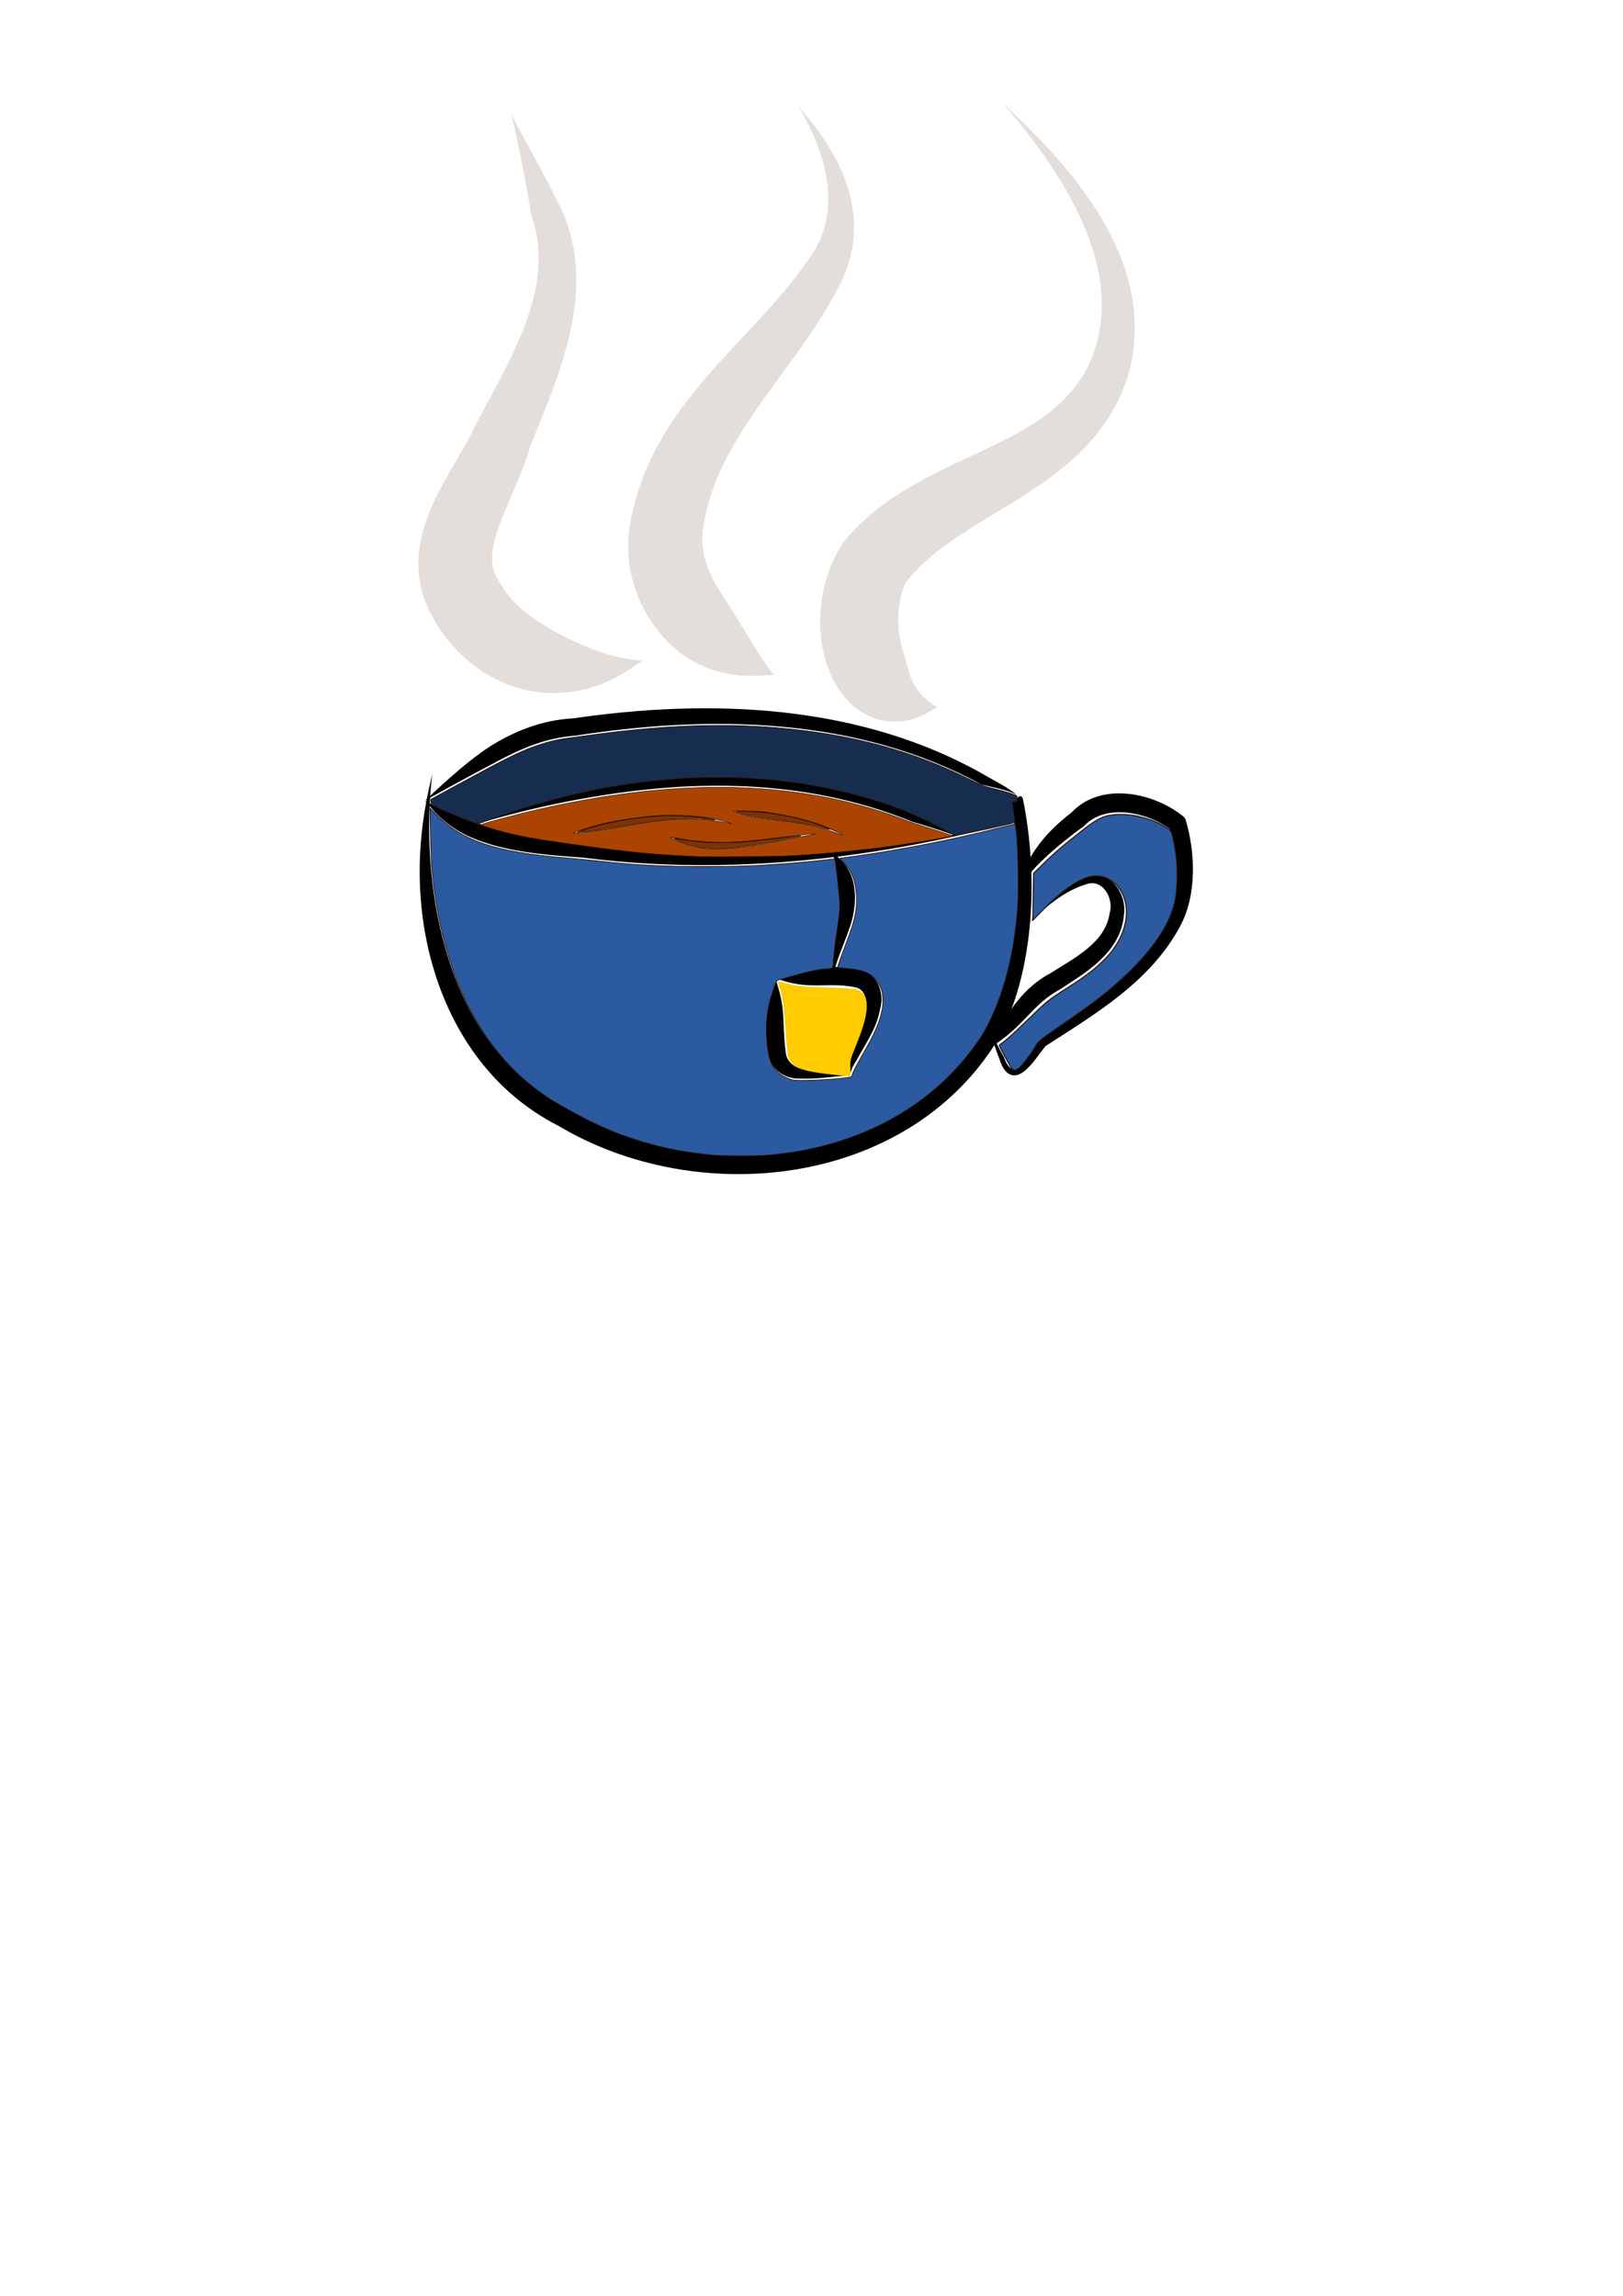 <?xml version="1.0" encoding="UTF-8" standalone="no"?>
<svg
   xmlns:dc="http://purl.org/dc/elements/1.1/"
   xmlns:cc="http://creativecommons.org/ns#"
   xmlns:rdf="http://www.w3.org/1999/02/22-rdf-syntax-ns#"
   xmlns:svg="http://www.w3.org/2000/svg"
   xmlns="http://www.w3.org/2000/svg"
   width="210mm"
   height="297mm"
   viewBox="0 0 210 297"
   version="1.1"
   id="svg8">
  <defs
     id="defs2" />
  <g
     id="layer1">
    <path
       d="m 55.94,100.164 c -0.512,2.102 -1.649,6.703 -1.637,12.667 0.006,2.733 0.251,5.96 1.002,9.413 0.235,1.081 0.538,2.267 0.928,3.521 1.06,3.405 2.852,7.587 5.91,11.509 2.414,3.095 5.703,6.136 10.158,8.395 4.266,2.54 9.27,4.46 14.775,5.461 5.032,0.915 10.45,1.05 15.858,0.166 5.072,-0.829 10.134,-2.559 14.71,-5.369 4.378,-2.688 8.309,-6.37 11.291,-11.145 0.009,-0.015 0.018,-0.03 0.027,-0.045 1.297,-2.335 2.282,-4.901 2.997,-7.6 0.701,-2.648 1.137,-5.411 1.352,-8.183 0.428,-5.506 -0.019,-10.988 -0.946,-15.562 -0.01,-0.048 -0.02,-0.097 -0.036,-0.144 -0.016,-0.047 -0.039,-0.091 -0.07,-0.13 -0.031,-0.038 -0.071,-0.07 -0.116,-0.091 -0.045,-0.021 -0.095,-0.03 -0.144,-0.028 -0.049,0.003 -0.098,0.017 -0.141,0.041 -0.043,0.024 -0.081,0.057 -0.113,0.094 -0.064,0.075 -0.103,0.168 -0.139,0.26 -0.036,0.092 -0.072,0.186 -0.131,0.265 -0.03,0.04 -0.065,0.075 -0.106,0.102 -0.041,0.028 -0.088,0.047 -0.136,0.055 -0.049,0.008 -0.099,0.005 -0.147,-0.01 -0.047,-0.015 -0.091,-0.041 -0.127,-0.074 -0.036,-0.033 -0.066,-0.074 -0.089,-0.117 -0.024,-0.043 -0.041,-0.09 -0.059,-0.136 0.113,0.299 0.235,0.593 0.344,0.855 0.017,0.041 0.036,0.082 0.068,0.112 0.032,0.03 0.077,0.047 0.121,0.045 0.044,-0.003 0.086,-0.024 0.118,-0.054 0.032,-0.03 0.057,-0.068 0.081,-0.104 0.024,-0.037 0.049,-0.074 0.083,-0.102 0.034,-0.028 0.077,-0.047 0.121,-0.045 0.044,0.001 0.087,0.024 0.115,0.057 0.028,0.034 0.042,0.077 0.053,0.12 -0.182,-0.68 -0.332,-1.243 -0.378,-1.555 -0.047,0.312 -0.199,0.874 -0.382,1.554 l 0.76,0.028 c 0.146,-0.244 0.309,-0.517 0.463,-0.797 l -1.555,0.089 c 0.778,4.468 1.088,9.794 0.564,15.101 -0.264,2.669 -0.735,5.3 -1.448,7.798 -0.723,2.534 -1.686,4.899 -2.91,7.02 -2.822,4.428 -6.51,7.823 -10.616,10.302 -4.302,2.597 -9.071,4.196 -13.87,4.953 -5.117,0.808 -10.246,0.659 -15.009,-0.221 -5.225,-0.965 -9.952,-2.793 -13.964,-5.181 -0.026,-0.015 -0.052,-0.03 -0.078,-0.043 -4.096,-2.063 -7.135,-4.837 -9.395,-7.676 -2.862,-3.595 -4.615,-7.469 -5.719,-10.672 -0.406,-1.177 -0.734,-2.294 -1.003,-3.315 -0.857,-3.255 -1.324,-6.349 -1.573,-8.989 -0.545,-5.771 -0.162,-10.433 0.141,-12.596 z"
       id="path-1-37"
       style="fill:#000000;fill-rule:nonzero;stroke:none;stroke-width:1px;stroke-linecap:butt;stroke-linejoin:miter;stroke-opacity:1" />
    <path
       d="m 54.996,103.557 c 1.58,-0.871 5.226,-2.905 9.525,-5.165 -1.38e-4,7.3e-5 0.034,-0.018 0.034,-0.018 1.217,-0.639 2.875,-1.478 4.73,-2.121 1.47,-0.51 3.163,-0.935 5.075,-1.072 0.034,-0.002 0.067,-0.005 0.1,-0.011 8.15,-1.267 17.439,-2.015 26.837,-1.145 8.943,0.828 17.64,3.088 25.592,7.409 0.011,0.006 0.022,0.013 0.033,0.019 0.011,0.006 0.023,0.011 0.035,0.014 0.839,0.224 1.639,0.389 2.338,0.565 1.05,0.265 1.738,0.516 2.24,0.778 -0.48,-0.373 -1.005,-0.767 -2.006,-1.349 -0.668,-0.389 -1.42,-0.784 -2.087,-1.173 l 0.068,0.033 c -8.037,-4.608 -16.891,-7.12 -26.025,-8.141 -9.567,-1.069 -19.03,-0.454 -27.304,0.749 -2.147,0.111 -4.041,0.565 -5.661,1.132 -2.063,0.723 -3.807,1.678 -5.04,2.454 -3.5e-5,2.2e-5 -0.035,0.022 -0.035,0.022 -3.406,2.151 -7.931,6.58 -8.451,7.021 z"
       id="path-1"
       style="fill:#000000;fill-rule:nonzero;stroke:none;stroke-width:1.008px;stroke-linecap:butt;stroke-linejoin:miter;stroke-opacity:1" />
    <path
       d="m 54.996,103.557 c 0.661,0.785 1.899,2.467 4.21,3.869 0.267,0.162 0.546,0.319 0.837,0.468 1.078,0.555 2.526,1.123 4.377,1.6 3.326,0.857 6.751,1.151 11.044,1.461 11.812,1.502 23.277,1.119 33.791,-0.248 10.207,-1.327 18.61,-3.476 23.122,-4.69 -4.544,1.128 -12.992,3.005 -23.199,4.011 -10.529,1.038 -21.881,1.061 -33.511,-0.708 -0.009,-0.001 -0.019,-0.002 -0.029,-0.003 -4.443,-0.605 -7.4,-0.991 -10.692,-1.849 -1.761,-0.459 -3.063,-0.919 -4.135,-1.312 -0.284,-0.104 -0.56,-0.206 -0.831,-0.308 -2.356,-0.886 -4.063,-1.676 -4.984,-2.293 z"
       id="path-1-4"
       style="fill:#000000;fill-rule:nonzero;stroke:none;stroke-width:0.893px;stroke-linecap:butt;stroke-linejoin:miter;stroke-opacity:1" />
    <path
       d="m 107.723,110.3 c 0.313,0.829 0.36,2.034 0.573,3.757 0.033,0.268 0.075,0.575 0.115,0.917 0.14,1.217 0.216,2.729 -0.121,4.483 -0.001,0.006 -0.003,0.011 -0.005,0.017 -0.002,0.005 -0.003,0.011 -0.004,0.017 -0.157,1.201 -0.377,2.512 -0.506,3.716 -0.197,1.839 -0.13,2.893 -0.051,3.794 0.069,-0.854 0.326,-1.961 0.928,-3.59 0.409,-1.105 0.923,-2.312 1.325,-3.528 l -0.008,0.033 c 0.669,-1.926 0.775,-3.776 0.548,-5.231 -0.064,-0.411 -0.152,-0.775 -0.253,-1.084 -0.624,-1.917 -2.015,-2.851 -2.54,-3.301 z"
       id="path-1-9"
       style="fill:#000000;fill-rule:nonzero;stroke:none;stroke-width:0.95px;stroke-linecap:butt;stroke-linejoin:miter;stroke-opacity:1" />
    <path
       d="m 100.542,126.622 c 0.568,0.168 1.332,0.485 2.641,0.686 0.717,0.11 1.496,0.168 2.398,0.17 0.081,2e-4 0.165,-5e-5 0.25,-6.5e-4 0.593,-0.004 1.655,-0.037 2.491,-0.014 0.723,0.02 1.518,0.081 2.327,0.257 0.009,0.002 0.017,0.004 0.026,0.006 0.214,0.038 0.409,0.115 0.586,0.238 0.167,0.116 0.33,0.283 0.471,0.511 0.134,0.216 0.241,0.479 0.303,0.772 0.061,0.284 0.077,0.585 0.043,0.88 -0.002,0.018 -0.006,0.036 -0.01,0.054 -0.004,0.018 -0.007,0.036 -0.008,0.054 -0.054,1.1 -0.356,2.16 -0.775,3.27 -0.428,1.133 -0.954,2.265 -1.357,3.377 -0.002,0.005 -0.004,0.009 -0.007,0.014 -0.001,0.002 -0.002,0.005 -0.003,0.007 -7.9e-4,0.002 -0.001,0.005 -0.002,0.007 -0.134,1.02 0.012,1.77 0.074,2.185 0.06,-0.424 0.295,-1.126 0.802,-1.866 l -0.011,0.028 c 0.525,-1 1.185,-2.034 1.787,-3.169 0.565,-1.064 1.079,-2.233 1.305,-3.548 0.148,-0.492 0.206,-1.009 0.179,-1.516 -0.028,-0.525 -0.147,-1.044 -0.356,-1.521 -0.221,-0.505 -0.543,-0.96 -0.96,-1.326 -0.457,-0.401 -1,-0.669 -1.589,-0.794 l 0.026,0.006 c -1.025,-0.238 -1.998,-0.302 -2.828,-0.299 -1.049,0.004 -2.025,0.12 -2.699,0.228 -0.087,0.014 -0.172,0.028 -0.253,0.043 -0.869,0.154 -1.668,0.373 -2.3,0.559 -1.205,0.355 -1.964,0.622 -2.554,0.703 z"
       id="path-1-0"
       style="fill:#000000;fill-rule:nonzero;stroke:none;stroke-width:1px;stroke-linecap:butt;stroke-linejoin:miter;stroke-opacity:1" />
    <path
       d="m 100.369,126.622 c -0.189,0.757 -0.984,2.339 -1.238,4.539 -0.009,0.082 -0.018,0.167 -0.027,0.255 -0.105,1.127 -0.13,3.02 0.276,5.015 l -0.006,-0.041 c 0.093,0.507 0.29,0.985 0.58,1.412 0.272,0.399 0.616,0.738 1.007,1.006 0.767,0.527 1.681,0.766 2.552,0.725 l -0.041,-0.004 c 1.177,0.051 2.324,-0.031 3.296,-0.122 1.405,-0.132 2.548,-0.274 3.224,-0.312 -0.352,-0.028 -2.15,-0.19 -3.217,-0.314 -0.97,-0.113 -2.054,-0.269 -3.123,-0.533 -0.003,-8.4e-4 -0.007,-0.002 -0.01,-0.002 -0.003,-3.4e-4 -0.007,-3e-4 -0.01,-2.5e-4 -0.003,6e-5 -0.007,8e-5 -0.011,-2.7e-4 -0.003,-3.6e-4 -0.007,-0.001 -0.01,-0.002 -0.592,-0.152 -1.096,-0.479 -1.437,-0.881 -0.172,-0.203 -0.295,-0.416 -0.377,-0.627 -0.086,-0.223 -0.127,-0.445 -0.135,-0.662 -2.5e-4,-0.007 -0.001,-0.014 -0.003,-0.021 -0.001,-0.007 -0.003,-0.013 -0.004,-0.02 -0.236,-1.644 -0.247,-3.581 -0.306,-4.575 -0.005,-0.085 -0.01,-0.167 -0.016,-0.246 -0.171,-2.357 -0.737,-3.626 -0.963,-4.59 z"
       id="path-1-06"
       style="fill:#000000;fill-rule:nonzero;stroke:none;stroke-width:1.036px;stroke-linecap:butt;stroke-linejoin:miter;stroke-opacity:1" />
    <path
       style="fill:#000000;stroke:none;stroke-opacity:1;stroke-linejoin:miter;stroke-linecap:butt;stroke-width:1px"
       d="m 506.086,413.152 -7.071,81.822"
       id="path450" />
    <path
       style="fill:#000000;stroke:none;stroke-opacity:1;stroke-linejoin:miter;stroke-linecap:butt;stroke-width:1px"
       d="M 614.173,565.685 492.954,503.056"
       id="path482" />
    <path
       style="fill:#000000;stroke:none;stroke-opacity:1;stroke-linejoin:miter;stroke-linecap:butt;stroke-width:1px"
       d="m 611.429,431.429 1.429,0.714"
       id="path500" />
    <path
       style="fill:#ffcc00;stroke-width:0.505"
       d="m 407.339,524.701 c -12.661,-1.379 -17.184,-2.532 -20.03,-5.103 -1.195,-1.08 -2.197,-2.555 -2.5,-3.68 -0.278,-1.033 -0.848,-7.088 -1.266,-13.456 -0.733,-11.159 -1.33,-15.293 -2.984,-20.646 -0.425,-1.376 -0.708,-2.566 -0.629,-2.645 0.079,-0.079 2.4,0.446 5.159,1.166 4.484,1.171 6.405,1.352 18.147,1.705 7.223,0.217 13.902,0.641 14.843,0.941 3.562,1.137 5.107,3.648 5.107,8.299 0,4.389 -1.445,9.703 -5.087,18.711 -2.971,7.349 -3.061,7.706 -2.904,11.537 0.151,3.688 0.094,3.949 -0.848,3.888 -0.556,-0.035 -3.709,-0.358 -7.007,-0.718 z"
       id="path520"
       transform="scale(0.265)" />
    <path
       d="m 60.476,106.967 c 3.329,-1.072 11.349,-3.372 20.982,-4.577 2.195,-0.275 4.877,-0.545 7.88,-0.672 8.051,-0.34 18.261,0.354 28.65,4.561 0.002,8.8e-4 0.004,0.002 0.006,0.003 0.002,9.3e-4 0.004,0.002 0.007,0.002 2.439,0.741 4.48,1.381 5.597,1.817 -1.116,-0.591 -2.85,-1.617 -5.256,-2.717 l 0.013,0.005 c -10.51,-4.417 -20.898,-5.222 -29.068,-4.857 -3.048,0.136 -5.76,0.434 -7.977,0.757 -9.743,1.417 -17.503,4.411 -20.833,5.678 z"
       id="path-1-12"
       style="fill:#000000;fill-rule:nonzero;stroke:none;stroke-width:1.045px;stroke-linecap:butt;stroke-linejoin:miter;stroke-opacity:1" />
    <path
       style="fill:#000000;stroke:none;stroke-opacity:1;stroke-linejoin:miter;stroke-linecap:butt;stroke-width:1px"
       d="M -43.437,406.081 394.97,405.071"
       id="path560" />
    <path
       d="m 74.034,107.576 c 0.869,-0.095 2.326,-0.161 4.387,-0.497 1.351,-0.22 3.511,-0.668 5.843,-0.979 1.741,-0.233 3.429,-0.367 5.101,-0.347 2.315,0.027 4.04,0.348 5.115,0.621 -1.064,-0.322 -2.756,-0.774 -5.099,-0.961 -1.685,-0.135 -3.414,-0.11 -5.187,0.037 -2.345,0.194 -4.613,0.597 -5.916,0.893 -1.901,0.431 -3.543,1.032 -4.244,1.234 z"
       id="path-1-128"
       style="fill:#000000;fill-rule:nonzero;stroke:none;stroke-width:1px;stroke-linecap:butt;stroke-linejoin:miter;stroke-opacity:1" />
    <path
       d="m 86.595,108.111 c 0.636,0.331 1.854,1.024 3.613,1.329 0.291,0.051 0.625,0.095 0.998,0.128 1.357,0.121 2.926,0.069 4.803,-0.178 1.609,-0.212 3.242,-0.539 4.751,-0.843 2.316,-0.466 3.522,-0.693 4.677,-0.838 -1.287,0.097 -2.259,0.191 -4.732,0.505 -1.539,0.195 -3.161,0.406 -4.764,0.527 -1.891,0.144 -3.337,0.132 -4.672,0.036 -0.36,-0.026 -0.678,-0.055 -0.961,-0.083 -1.739,-0.168 -2.957,-0.361 -3.714,-0.585 z"
       id="path-1-19"
       style="fill:#000000;fill-rule:nonzero;stroke:none;stroke-width:1px;stroke-linecap:butt;stroke-linejoin:miter;stroke-opacity:1" />
    <path
       d="m 94.747,104.77 c 0.529,0.154 1.523,0.54 2.879,0.778 0.954,0.167 2.537,0.319 4.218,0.542 3.295,0.437 5.363,1.031 6.934,1.753 -1.525,-0.825 -3.496,-1.707 -6.824,-2.397 -1.633,-0.338 -3.324,-0.571 -4.233,-0.644 -1.311,-0.105 -2.481,-0.018 -2.975,-0.032 z"
       id="path-1-7"
       style="fill:#000000;fill-rule:nonzero;stroke:none;stroke-width:1px;stroke-linecap:butt;stroke-linejoin:miter;stroke-opacity:1" />
    <path
       style="fill:#000000;stroke:none;stroke-opacity:1;stroke-linejoin:miter;stroke-linecap:butt;stroke-width:1px"
       d="m 493.965,448.508 55.558,11.112"
       id="path654" />
    <path
       d="m 131.617,115.283 c 0.592,-1.087 1.83,-2.701 3.912,-4.61 0.605,-0.554 1.265,-1.122 2.002,-1.722 0.723,-0.589 1.564,-1.247 2.623,-2.003 0.029,-0.021 0.058,-0.043 0.084,-0.067 0.026,-0.024 0.051,-0.05 0.076,-0.076 0.631,-0.651 1.426,-1.146 2.411,-1.437 0.87,-0.257 1.883,-0.351 3.003,-0.246 1.023,0.096 2.103,0.355 3.158,0.772 0.873,0.345 1.707,0.789 2.434,1.304 0.515,1.719 0.873,3.745 0.884,5.815 0.011,2.109 -0.339,4.216 -1.22,6.003 -0.858,1.678 -1.919,3.204 -3.135,4.621 -1.213,1.413 -2.574,2.708 -4.029,3.928 -2.93,2.459 -6.238,4.61 -9.339,6.744 -0.03,0.021 -0.06,0.041 -0.086,0.065 -0.027,0.024 -0.049,0.053 -0.07,0.082 -0.183,0.264 -0.377,0.567 -0.57,0.87 -0.199,0.313 -0.397,0.627 -0.603,0.939 -0.208,0.315 -0.416,0.614 -0.624,0.884 -0.212,0.275 -0.416,0.51 -0.612,0.696 -0.099,0.093 -0.193,0.172 -0.283,0.236 -0.091,0.064 -0.174,0.112 -0.251,0.146 -0.077,0.034 -0.146,0.053 -0.21,0.061 -0.064,0.008 -0.128,0.004 -0.195,-0.014 -0.069,-0.019 -0.146,-0.054 -0.231,-0.117 -0.086,-0.064 -0.179,-0.154 -0.275,-0.277 -0.199,-0.254 -0.399,-0.628 -0.593,-1.147 -0.002,-0.006 -0.004,-0.011 -0.006,-0.017 -0.002,-0.006 -0.005,-0.011 -0.008,-0.016 -0.44,-0.771 -0.795,-1.445 -1.085,-2.122 -0.398,-0.931 -0.587,-1.68 -0.668,-2.286 0.029,0.614 0.122,1.379 0.4,2.38 0.202,0.73 0.464,1.455 0.796,2.295 l -0.013,-0.033 c 0.178,0.558 0.378,1.01 0.605,1.353 0.112,0.169 0.233,0.316 0.366,0.438 0.132,0.121 0.275,0.217 0.432,0.285 0.156,0.067 0.318,0.102 0.485,0.108 0.164,0.005 0.326,-0.019 0.483,-0.065 0.155,-0.045 0.305,-0.112 0.451,-0.194 0.144,-0.081 0.285,-0.177 0.422,-0.285 0.27,-0.212 0.535,-0.473 0.791,-0.757 0.252,-0.28 0.5,-0.587 0.739,-0.897 0.237,-0.307 0.465,-0.616 0.683,-0.908 0.185,-0.247 0.36,-0.478 0.523,-0.679 3.092,-2 6.517,-4.104 9.562,-6.526 1.536,-1.222 3.002,-2.544 4.328,-4.012 1.331,-1.474 2.518,-3.091 3.496,-4.9 1.143,-2.091 1.621,-4.514 1.686,-6.855 0.069,-2.468 -0.317,-4.882 -0.907,-6.896 -0.034,-0.114 -0.074,-0.228 -0.142,-0.326 -0.068,-0.098 -0.16,-0.176 -0.253,-0.25 -0.964,-0.775 -2.089,-1.42 -3.257,-1.901 -1.248,-0.515 -2.554,-0.848 -3.824,-0.974 -1.392,-0.138 -2.729,-0.029 -3.94,0.34 -1.358,0.413 -2.493,1.131 -3.382,2.084 -1.038,0.804 -1.881,1.552 -2.562,2.237 -0.721,0.725 -1.333,1.453 -1.851,2.17 -1.79,2.478 -2.305,4.622 -2.61,5.759 z"
       id="path-1-13"
       style="fill:#000000;fill-rule:nonzero;stroke:none;stroke-width:1.015px;stroke-linecap:butt;stroke-linejoin:miter;stroke-opacity:1" />
    <path
       d="m 128.512,135.315 c 1.071,-0.852 1.878,-1.22 3.988,-3.402 0.138,-0.142 0.278,-0.29 0.434,-0.452 0.512,-0.536 1.189,-1.246 1.937,-1.892 0.604,-0.521 1.309,-1.05 2.137,-1.495 0.031,-0.016 0.061,-0.034 0.09,-0.052 0.689,-0.45 1.706,-1.092 2.563,-1.681 0.845,-0.581 1.751,-1.253 2.578,-2.023 0.79,-0.735 1.536,-1.585 2.111,-2.576 0.561,-0.968 0.951,-2.061 1.068,-3.299 l -0.017,0.098 c 0.148,-0.784 0.076,-1.585 -0.148,-2.311 -0.225,-0.728 -0.609,-1.398 -1.108,-1.925 -0.253,-0.267 -0.537,-0.499 -0.847,-0.682 -0.314,-0.187 -0.652,-0.323 -1.007,-0.398 -0.362,-0.077 -0.734,-0.089 -1.109,-0.033 -0.383,0.058 -0.762,0.185 -1.132,0.379 l 0.035,-0.015 c -1.578,0.678 -2.856,1.68 -3.859,2.595 -1.197,1.093 -2.728,2.809 -3.178,3.289 0.574,-0.537 2.072,-1.934 3.457,-2.947 1.088,-0.796 2.393,-1.589 3.906,-2.052 0.006,-0.002 0.012,-0.004 0.018,-0.007 0.006,-0.003 0.011,-0.005 0.017,-0.008 0.3,-0.116 0.579,-0.169 0.836,-0.172 0.251,-0.003 0.483,0.04 0.697,0.119 0.21,0.078 0.407,0.192 0.588,0.338 0.179,0.144 0.344,0.32 0.49,0.521 0.29,0.4 0.497,0.893 0.592,1.41 0.095,0.518 0.071,1.031 -0.068,1.477 -0.005,0.016 -0.009,0.032 -0.011,0.049 -0.002,0.017 -0.004,0.033 -0.006,0.049 -0.148,0.933 -0.496,1.735 -0.968,2.447 -0.489,0.737 -1.124,1.393 -1.835,1.994 -0.747,0.63 -1.579,1.2 -2.401,1.725 -0.874,0.559 -1.74,1.072 -2.524,1.568 -1.031,0.542 -1.88,1.188 -2.568,1.814 -0.871,0.793 -1.56,1.623 -2.039,2.27 -0.142,0.192 -0.271,0.375 -0.386,0.546 -1.475,2.196 -1.924,3.968 -2.332,4.735 z"
       id="path-1-5"
       style="fill:#000000;fill-rule:nonzero;stroke:none;stroke-width:1px;stroke-linecap:butt;stroke-linejoin:miter;stroke-opacity:1" />
    <path
       d="m 100.164,87.312 c -0.935,-0.94 -2.332,-3.285 -3.878,-5.829 -0.654,-1.077 -1.363,-2.237 -2.07,-3.327 -0.299,-0.462 -0.636,-0.968 -0.97,-1.501 -0.758,-1.211 -1.513,-2.576 -1.961,-4.097 -0.352,-1.197 -0.553,-2.615 -0.292,-4.275 0.004,-0.029 0.011,-0.057 0.018,-0.085 0.007,-0.028 0.013,-0.057 0.017,-0.085 0.377,-2.594 1.176,-5.118 2.417,-7.732 1.184,-2.494 2.702,-4.931 4.502,-7.529 1.739,-2.508 3.68,-5.073 5.564,-7.736 1.904,-2.692 3.721,-5.454 5.218,-8.397 l -0.02,0.033 c 1.17,-2.331 1.692,-4.603 1.779,-6.727 0.093,-2.279 -0.315,-4.364 -0.929,-6.184 -0.705,-2.092 -1.716,-3.935 -2.692,-5.44 -1.327,-2.045 -2.782,-3.749 -3.68,-4.793 0.76,1.193 1.815,3.083 2.645,5.316 0.609,1.637 1.112,3.503 1.279,5.447 0.145,1.694 0.033,3.411 -0.452,5.097 -0.446,1.552 -1.207,3.076 -2.38,4.564 -0.004,0.005 -0.007,0.011 -0.01,0.016 -0.003,0.006 -0.006,0.011 -0.01,0.017 -1.675,2.4 -3.639,4.67 -5.779,7.003 -2.113,2.303 -4.361,4.627 -6.52,7.089 -2.21,2.522 -4.317,5.181 -6.078,8.12 -1.875,3.129 -3.294,6.47 -4.07,10.14 l 0.035,-0.171 c -0.846,3.294 -0.671,6.336 0.036,8.936 0.86,3.162 2.484,5.616 3.989,7.283 0.682,0.755 1.366,1.38 2.005,1.879 1.524,1.19 3.139,1.942 4.638,2.401 3.488,1.068 6.408,0.57 7.649,0.566 z"
       id="path-1-56"
       style="fill:#c8beb7;fill-rule:nonzero;stroke:none;stroke-width:1px;stroke-linecap:butt;stroke-linejoin:miter;stroke-opacity:1;opacity:0.5" />
    <path
       d="m 121.33,91.47 c -0.877,-0.346 -2,-1.27 -2.788,-2.476 -0.515,-0.789 -0.796,-1.538 -1.007,-2.301 -0.102,-0.369 -0.183,-0.719 -0.279,-1.062 -0.053,-0.188 -0.111,-0.379 -0.178,-0.593 -0.131,-0.419 -0.315,-0.988 -0.469,-1.628 -0.251,-1.037 -0.465,-2.421 -0.363,-4.072 0.083,-1.333 0.368,-2.696 0.884,-3.904 1.428,-1.882 3.295,-3.561 5.708,-5.271 2.591,-1.835 5.192,-3.301 8.331,-5.248 2.918,-1.809 5.952,-3.836 8.559,-6.386 1.316,-1.287 2.519,-2.702 3.557,-4.288 1.051,-1.607 1.911,-3.358 2.55,-5.284 0.003,-0.01 0.007,-0.02 0.011,-0.029 0.004,-0.01 0.008,-0.019 0.011,-0.029 1.172,-3.867 1.183,-7.531 0.547,-10.853 -0.683,-3.568 -2.122,-6.801 -3.749,-9.581 -1.874,-3.203 -4.127,-6.021 -6.115,-8.261 -2.656,-2.991 -5.434,-5.594 -6.895,-6.974 1.375,1.554 3.739,4.373 5.985,7.683 1.667,2.456 3.445,5.435 4.779,8.672 1.163,2.823 1.992,5.85 2.132,8.941 0.129,2.849 -0.321,5.707 -1.61,8.572 l 0.022,-0.059 c -0.67,1.407 -1.486,2.623 -2.415,3.699 -0.918,1.065 -1.96,2.008 -3.106,2.87 -2.302,1.733 -4.998,3.125 -7.97,4.539 -2.968,1.412 -6.243,2.859 -9.309,4.62 -3.268,1.877 -6.376,4.149 -8.922,7.244 -0.076,0.092 -0.147,0.188 -0.21,0.289 -0.063,0.101 -0.123,0.205 -0.185,0.307 -1.541,2.503 -2.348,5.277 -2.616,7.827 -0.324,3.084 0.117,5.922 1.022,8.221 0.583,1.48 1.342,2.703 2.172,3.663 0.394,0.456 0.798,0.846 1.198,1.172 0.74,0.605 1.535,1.05 2.334,1.353 1.584,0.599 3.126,0.61 4.37,0.362 1.88,-0.374 3.281,-1.364 4.013,-1.735 z"
       id="path-1-8"
       style="fill:#c8beb7;fill-rule:nonzero;stroke:none;stroke-width:1px;stroke-linecap:butt;stroke-linejoin:miter;stroke-opacity:1;opacity:0.5" />
    <path
       d="m 83.155,85.423 c -1.482,0.025 -3.9,-0.471 -6.579,-1.483 -1.734,-0.655 -3.491,-1.49 -5.219,-2.488 -0.39,-0.226 -0.777,-0.458 -1.16,-0.698 -0.888,-0.555 -1.889,-1.23 -2.858,-2.099 -1.019,-0.914 -2.065,-2.097 -2.9,-3.67 -0.027,-0.052 -0.054,-0.103 -0.084,-0.154 -0.238,-0.407 -0.403,-0.803 -0.511,-1.201 -0.103,-0.38 -0.168,-0.812 -0.172,-1.321 -0.009,-0.997 0.213,-2.224 0.753,-3.839 0.52,-1.556 1.202,-3.102 2.014,-4.985 0.734,-1.703 1.564,-3.66 2.105,-5.597 l -0.139,0.342 c 0.896,-2.245 1.924,-4.673 2.881,-7.212 0.957,-2.538 1.842,-5.186 2.45,-7.889 0.619,-2.753 0.944,-5.537 0.786,-8.315 -0.164,-2.884 -0.843,-5.656 -2.14,-8.302 l 0.058,0.155 c -2.656,-5.313 -5.185,-9.628 -6.293,-11.924 0.55,2.103 1.74,7.76 2.606,13.12 0.004,0.027 0.013,0.054 0.025,0.079 0.012,0.025 0.024,0.05 0.033,0.076 0.772,2.255 1.004,4.512 0.832,6.787 -0.167,2.207 -0.714,4.442 -1.53,6.721 -0.804,2.248 -1.854,4.496 -3.016,6.763 -1.158,2.259 -2.414,4.507 -3.596,6.729 -0.029,0.054 -0.053,0.111 -0.072,0.17 -0.019,0.059 -0.041,0.116 -0.067,0.172 -0.612,1.309 -1.425,2.688 -2.397,4.344 -0.968,1.649 -2.038,3.48 -2.909,5.398 -0.933,2.053 -1.682,4.286 -1.874,6.689 -0.103,1.287 -0.042,2.595 0.224,3.904 0.274,1.351 0.753,2.637 1.42,3.846 1.522,2.926 3.534,5.069 5.531,6.573 1.882,1.418 3.773,2.29 5.375,2.793 0.693,0.218 1.382,0.383 2.058,0.501 2.972,0.521 5.668,0.153 7.796,-0.496 3.286,-1.003 5.43,-2.729 6.57,-3.489 z"
       id="path-1-76"
       style="fill:#c8beb7;fill-rule:nonzero;stroke:none;stroke-width:1px;stroke-linecap:butt;stroke-linejoin:miter;stroke-opacity:1;opacity:0.5" />
    <path
       style="opacity:1;fill:#2c5aa0;fill-opacity:1;stroke:#2b1100;stroke-width:0.505"
       d="m 494.008,521.548 c -0.799,-0.799 -6.07,-10.593 -6.07,-11.279 0,-0.097 1.08,-0.941 2.399,-1.877 1.32,-0.935 6.263,-5.473 10.985,-10.083 9.939,-9.703 10.309,-10.003 19.735,-16.005 9.575,-6.096 14.352,-9.811 19.189,-14.92 10.776,-11.384 12.89,-26.45 4.948,-35.26 -2.647,-2.937 -6.163,-4.518 -10.058,-4.525 -6.067,-0.01 -15.06,5.601 -24.754,15.444 l -6.093,6.187 0.189,-11.449 0.189,-11.449 5.4,-5.303 c 2.97,-2.917 7.684,-7.122 10.476,-9.344 2.792,-2.222 6.507,-5.177 8.255,-6.566 7.78,-6.182 11.271,-7.565 18.993,-7.527 7.219,0.036 15.699,2.528 21.818,6.413 2.452,1.557 2.697,2.201 4.264,11.216 1.379,7.932 1.135,19.988 -0.53,26.264 -2.759,10.398 -10.163,21.49 -22.092,33.098 -8.873,8.634 -16.634,14.68 -34.522,26.899 -7.778,5.313 -9.591,6.788 -10.818,8.801 -3.124,5.124 -7.113,10.321 -8.654,11.273 -1.981,1.224 -2.016,1.224 -3.248,-0.007 z"
       id="path1564"
       transform="scale(0.265)" />
    <path
       style="opacity:1;fill:#2c5aa0;fill-opacity:1;stroke:#2b1100;stroke-width:0.357"
       d="m 348.815,563.943 c -24.124,-1.952 -46.647,-8.654 -67.321,-20.032 -9.957,-5.48 -11.475,-6.373 -15.536,-9.143 -31.264,-21.327 -50.206,-59.168 -55.012,-109.901 -0.316,-3.339 -0.667,-11.534 -0.779,-18.211 l -0.204,-12.14 3.574,3.574 c 12.511,12.511 28.563,17.848 62.243,20.693 5.795,0.49 13.429,1.21 16.964,1.601 17.664,1.954 31.204,2.655 51.25,2.651 16.185,-0.003 25.051,-0.32 39.286,-1.403 6.669,-0.507 19.436,-1.733 22.672,-2.177 1.298,-0.178 1.571,-0.106 1.748,0.458 0.358,1.137 2.018,15.817 2.237,19.776 0.224,4.045 0.015,6.247 -1.657,17.5 -0.598,4.027 -1.189,9.133 -1.314,11.346 -0.258,4.596 0.15,4.175 -4.386,4.533 -3.648,0.288 -8.145,1.267 -15.446,3.362 -3.397,0.975 -6.578,1.859 -7.069,1.964 -0.781,0.168 -1.083,0.743 -2.409,4.582 -2.044,5.919 -2.876,9.673 -3.304,14.912 -0.61,7.464 0.445,17.268 2.293,21.304 1.743,3.808 6.034,7.056 10.627,8.044 3.56,0.766 27.554,-0.649 28.452,-1.678 0.161,-0.184 0.475,-0.977 0.698,-1.763 0.223,-0.786 2.12,-4.402 4.214,-8.036 5.846,-10.142 8.202,-15.209 9.487,-20.405 0.946,-3.822 1.071,-4.879 0.931,-7.85 -0.136,-2.885 -0.338,-3.81 -1.267,-5.794 -1.382,-2.954 -3.779,-5.548 -6.238,-6.752 -2.224,-1.089 -6.429,-1.948 -11.166,-2.281 -1.865,-0.131 -3.391,-0.345 -3.391,-0.476 0,-0.455 2.08,-6.31 4.573,-12.873 3.913,-10.302 4.975,-15.454 4.597,-22.298 -0.382,-6.899 -2.207,-11.672 -6.023,-15.752 -1.186,-1.268 -2.047,-2.305 -1.913,-2.305 0.134,0 3.728,-0.49 7.987,-1.089 22.419,-3.152 46.348,-7.877 69.683,-13.759 4.209,-1.061 7.707,-1.875 7.773,-1.81 0.066,0.066 0.373,2.354 0.682,5.085 0.769,6.781 1.079,27.935 0.523,35.579 -1.476,20.266 -5.67,38.105 -12.471,53.043 -2.709,5.95 -4.478,9.031 -8.02,13.971 -22.484,31.354 -58.892,50.588 -102.174,53.976 -5.292,0.414 -20.128,0.398 -25.395,-0.028 z"
       id="path1566"
       transform="scale(0.265)" />
    <path
       style="opacity:1;fill:#162d50;fill-opacity:1;stroke:#2b1100;stroke-width:0.357"
       d="m 463.358,406.274 c -15.779,-8.795 -30.654,-14.551 -50,-19.349 -34.787,-8.627 -73.481,-9.73 -112.679,-3.21 -19.797,3.293 -41.791,9.187 -62.37,16.714 l -5.048,1.847 -4.901,-1.826 c -5.966,-2.222 -12.416,-4.943 -15.539,-6.555 -2.101,-1.084 -2.332,-1.314 -2.427,-2.411 l -0.106,-1.213 12.249,-6.678 c 24.527,-13.373 31.4,-16.783 39.412,-19.556 5.286,-1.829 10.036,-3 14.449,-3.563 1.863,-0.238 7.325,-0.974 12.137,-1.636 39.927,-5.495 72.733,-6.157 104.614,-2.109 29.376,3.73 54.796,11.184 79.269,23.243 6.826,3.364 8.166,3.891 12.679,4.992 5.676,1.385 10.164,2.794 11.116,3.489 0.508,0.372 0.587,0.739 0.386,1.811 -0.233,1.242 -0.332,1.333 -1.3,1.19 -0.577,-0.085 -1.048,-0.044 -1.048,0.089 0,0.134 0.328,2.382 0.728,4.995 0.401,2.614 0.602,4.871 0.446,5.016 -0.411,0.384 -22.786,5.247 -28.496,6.193 -0.393,0.065 -2,-0.598 -3.571,-1.474 z"
       id="path1572"
       transform="scale(0.265)" />
    <path
       style="opacity:1;fill:#aa4400;fill-opacity:1;stroke:#2b1100;stroke-width:0.253"
       d="m 341.246,418.165 c -22.455,-0.977 -33.491,-2.039 -60.23,-5.796 -19.284,-2.71 -25.783,-3.861 -34.85,-6.173 -4.562,-1.163 -11.364,-3.284 -11.364,-3.543 0,-0.435 19.567,-5.621 29.987,-7.947 53.349,-11.912 99.254,-13.55 140.809,-5.024 12.137,2.49 27.004,6.864 37.348,10.987 1.429,0.57 5.155,1.825 8.28,2.79 7.053,2.178 14.202,4.536 14.089,4.648 -0.134,0.134 -12.401,2.272 -18.635,3.248 -17.539,2.746 -31.577,4.334 -51.644,5.841 -9.634,0.724 -16.315,0.921 -33.335,0.986 -10.139,0.039 -19.344,0.031 -20.456,-0.018 z m 14.38,-3.893 c 6.851,-0.466 11.894,-1.248 26.06,-4.04 4.88,-0.962 10.608,-2.033 12.73,-2.382 2.122,-0.348 3.916,-0.691 3.986,-0.762 0.071,-0.071 0.025,-0.128 -0.103,-0.128 -1.061,0.004 -9.977,0.971 -17.633,1.911 -13.948,1.714 -18.36,2.118 -25.025,2.291 -8.424,0.218 -18.158,-0.561 -25.382,-2.031 -1.596,-0.325 -2.942,-0.556 -2.991,-0.513 -0.049,0.043 1.041,0.645 2.424,1.339 7.533,3.78 15.151,5.047 25.935,4.314 z m 55.426,-6.904 c -0.058,-0.053 -1.02,-0.555 -2.138,-1.114 -8.967,-4.485 -19.099,-7.386 -33.447,-9.574 -3.38,-0.515 -5.435,-0.659 -10.861,-0.758 -4.098,-0.075 -6.594,-0.032 -6.44,0.11 0.305,0.282 5.655,1.92 7.996,2.449 2.439,0.551 5.714,1.031 13.975,2.048 8.803,1.084 13.388,1.846 18.435,3.063 3.731,0.9 9.02,2.588 11.232,3.585 0.957,0.432 1.62,0.533 1.248,0.19 z m -124.48,-1.294 c 4.994,-0.488 8.289,-0.955 14.268,-2.022 20.081,-3.586 26.904,-4.322 37.881,-4.086 3.824,0.082 7.759,0.309 9.423,0.543 2.965,0.417 7.817,1.308 8.577,1.575 0.301,0.106 0.358,0.07 0.183,-0.115 -0.335,-0.356 -6.748,-1.948 -10.395,-2.581 -7.614,-1.322 -19.126,-1.758 -27.486,-1.041 -10.105,0.867 -20.803,2.653 -28.249,4.715 -3.551,0.984 -11.02,3.391 -11.02,3.552 0,0.079 0.653,0.076 1.452,-0.007 0.799,-0.083 3.214,-0.322 5.366,-0.532 z"
       id="path1580"
       transform="scale(0.265)" />
    <path
       style="opacity:1;fill:#803300;fill-opacity:1;stroke:#2b1100;stroke-width:0.253"
       d="m 284.93,405.165 c 10.463,-3.557 24.411,-6.05 37.965,-6.784 7.655,-0.415 18.83,0.269 24.664,1.508 1.814,0.385 1.993,0.458 0.884,0.36 -0.764,-0.068 -2.582,-0.229 -4.041,-0.359 -3.528,-0.314 -12.176,-0.314 -16.415,10e-4 -5.228,0.388 -13.056,1.427 -20.186,2.679 -14.46,2.538 -18.386,3.109 -24.008,3.495 l -1.894,0.13 z"
       id="path1582"
       transform="scale(0.265)" />
    <path
       style="opacity:1;fill:#803300;fill-opacity:1;stroke:#2b1100;stroke-width:0.253"
       d="m 344.798,413.993 c -3.056,-0.269 -7.622,-1.268 -10.286,-2.25 -2.455,-0.905 -5.887,-2.558 -4.938,-2.377 2.067,0.393 7.63,1.158 11.293,1.553 3.115,0.336 6.175,0.448 12.122,0.442 8.802,-0.009 10.854,-0.168 25.759,-2 8.163,-1.003 13.724,-1.566 12.122,-1.226 -0.347,0.074 -5.231,1.036 -10.854,2.139 -18.109,3.552 -26.757,4.465 -35.218,3.72 z"
       id="path1584"
       transform="scale(0.265)" />
    <path
       style="opacity:1;fill:#803300;fill-opacity:1;stroke:#2b1100;stroke-width:0.253"
       d="m 402.36,404.282 c -5.217,-1.567 -11.751,-2.729 -23.926,-4.256 -9.208,-1.154 -12.951,-1.849 -16.985,-3.154 l -2.273,-0.735 3.662,-0.011 c 11.696,-0.035 27.119,2.809 38.309,7.064 4.472,1.7 5.088,2.255 1.213,1.091 z"
       id="path1586"
       transform="scale(0.265)" />
  </g>
</svg>
